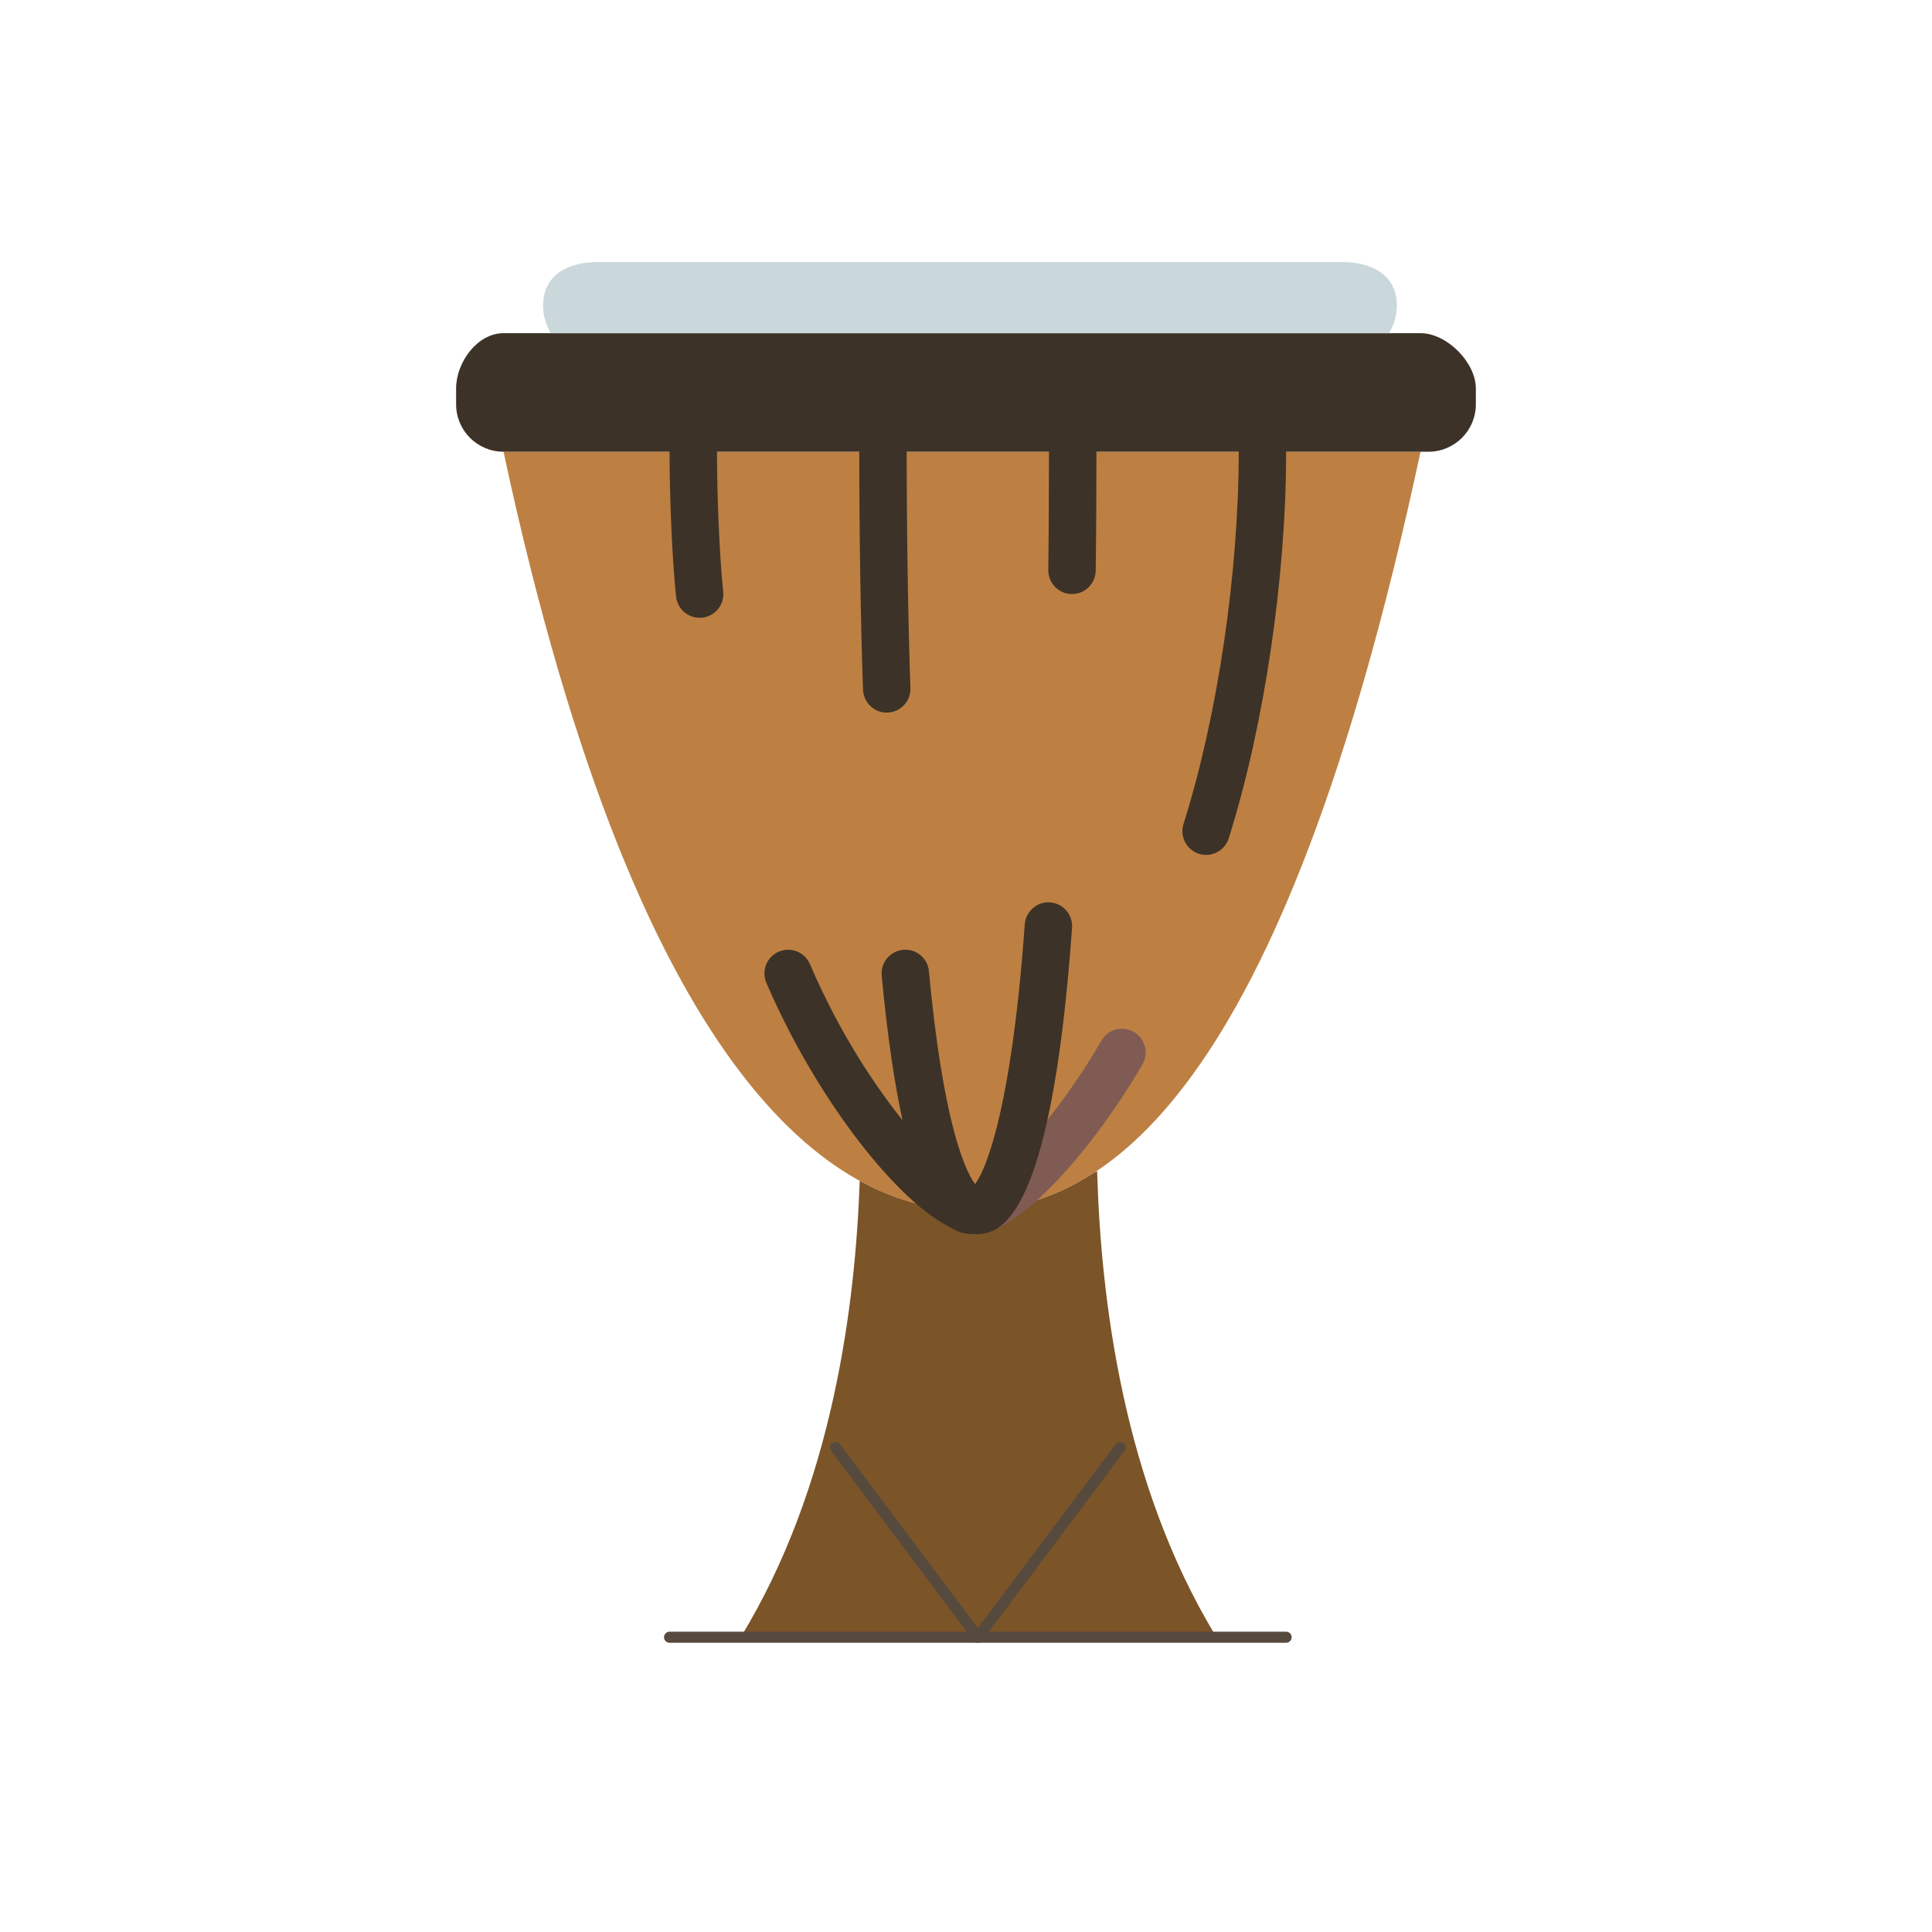 <?xml version="1.0" encoding="utf-8"?>
<!-- Generator: Adobe Illustrator 16.0.0, SVG Export Plug-In . SVG Version: 6.00 Build 0)  -->
<!DOCTYPE svg PUBLIC "-//W3C//DTD SVG 1.1//EN" "http://www.w3.org/Graphics/SVG/1.1/DTD/svg11.dtd">
<svg version="1.1" id="Capa_1" xmlns="http://www.w3.org/2000/svg" xmlns:xlink="http://www.w3.org/1999/xlink" x="0px" y="0px"
	 width="350px" height="350px" viewBox="0 0 350 350" enable-background="new 0 0 350 350" xml:space="preserve">
<path fill="#7B5428" d="M198.321,212.352c-8,5.232-15.664,6.913-22.606,6.913c-5.852,0-12.657-1.35-19.965-5.366
	c-0.804,22.576-4.868,55.331-21.563,82.697h38.666h47.525c-17.129-28.071-20.966-61.951-21.623-84.412
	C198.609,212.253,198.463,212.291,198.321,212.352z"/>
<path fill="#BD8042" d="M257.343,81.836c-25.219,117.756-57.716,137.433-81.628,137.433c-22.556,0-59.275-19.677-84.495-137.433"/>
<polyline fill="none" stroke="#564A3F" stroke-width="2" stroke-linecap="round" stroke-linejoin="round" stroke-miterlimit="10" points="
	151.368,262.23 177.146,296.6 202.922,262.23 "/>
<path fill="#7F5B53" d="M176.612,223.564c-2.372,0-4.296-1.92-4.296-4.296s1.925-4.297,4.296-4.297
	c2.294-0.417,12.729-8.905,22.925-26.46c1.194-2.059,3.823-2.75,5.873-1.556c2.049,1.194,2.75,3.82,1.555,5.869
	C198.313,207.725,184.731,223.564,176.612,223.564z"/>
<path fill="#3D3227" d="M218.501,154.876c-0.43,0-0.864-0.065-1.294-0.198c-2.264-0.718-3.519-3.132-2.805-5.392
	c6.169-19.552,10.002-45.394,10.002-67.451c0-2.375,1.924-4.296,4.296-4.296c2.371,0,4.296,1.92,4.296,4.296
	c0,22.874-3.987,49.708-10.401,70.038C222.02,153.703,220.326,154.876,218.501,154.876z"/>
<path fill="#3D3227" d="M176.612,223.564c-9.555,0-27.565-21.696-37.781-45.519c-0.937-2.183,0.073-4.709,2.256-5.641
	c2.174-0.949,4.705,0.073,5.641,2.252c10.568,24.638,26.039,39.632,30.031,40.324c2.371,0,4.223,1.916,4.223,4.292
	S178.983,223.564,176.612,223.564z"/>
<path fill="#3D3227" d="M126.742,111.914c-2.169,0-4.034-1.637-4.266-3.845c-0.765-7.183-1.182-18.882-1.182-26.233
	c0-2.375,1.925-4.296,4.296-4.296s4.296,1.92,4.296,4.296c0,7.136,0.395,18.435,1.13,25.331c0.253,2.359-1.457,4.473-3.815,4.726
	C127.047,111.905,126.892,111.914,126.742,111.914z"/>
<path fill="#3D3227" d="M176.612,223.564c-2.372,0-4.296-1.92-4.296-4.296c0-2.23,1.693-4.056,3.863-4.275
	c1.938-1.615,6.989-12.764,9.464-47.538c0.173-2.363,2.269-4.171,4.589-3.978c2.367,0.167,4.149,2.225,3.982,4.588
	C190.262,223.564,180.346,223.564,176.612,223.564z"/>
<path fill="#3D3227" d="M194.206,107.614c-0.022,0-0.049,0-0.069,0c-2.372-0.039-4.267-1.989-4.231-4.365
	c0.085-5.611,0.129-15.608,0.129-21.413c0-2.375,1.925-4.296,4.296-4.296c2.372,0,4.297,1.92,4.297,4.296
	c0,5.839-0.044,15.905-0.13,21.55C198.463,105.732,196.546,107.614,194.206,107.614z"/>
<path fill="#3D3227" d="M176.612,223.564c-3.738,0-12.489,0-16.884-46.812c-0.223-2.363,1.512-4.46,3.875-4.683
	c2.385-0.236,4.46,1.517,4.679,3.875c3.029,32.256,7.939,38.24,8.787,39.048c2.156,0.228,3.84,2.054,3.84,4.271
	C180.908,221.645,178.983,223.564,176.612,223.564z"/>
<path fill="#3D3227" d="M160.639,129.095c-2.303,0-4.206-1.822-4.292-4.142c-0.417-11.372-0.683-28.295-0.683-43.117
	c0-2.375,1.924-4.296,4.296-4.296c2.372,0,4.296,1.92,4.296,4.296c0,14.728,0.267,31.53,0.674,42.808
	c0.086,2.372-1.766,4.365-4.137,4.447C160.742,129.095,160.69,129.095,160.639,129.095z"/>
<line fill="none" stroke="#564A3F" stroke-width="2" stroke-linecap="round" stroke-linejoin="round" stroke-miterlimit="10" x1="121.294" y1="296.6" x2="232.996" y2="296.6"/>
<path fill="#3D3227" d="M258.773,81.836H91.22c-4.747,0-8.592-3.845-8.592-8.592v-2.865c0-4.744,3.85-10.023,8.592-10.023h166.123
	c4.747,0,10.022,5.28,10.022,10.023v2.865C267.365,77.991,263.521,81.836,258.773,81.836z"/>
<path fill="#CAD8DB" d="M251.659,60.355c0.858-1.478,1.392-3.175,1.392-5.014c-0.005-5.534-4.489-7.875-10.027-7.875H108.41
	c-5.538,0-10.023,2.341-10.023,7.875c0,1.834,0.528,3.532,1.392,5.014H251.659z"/>
</svg>
